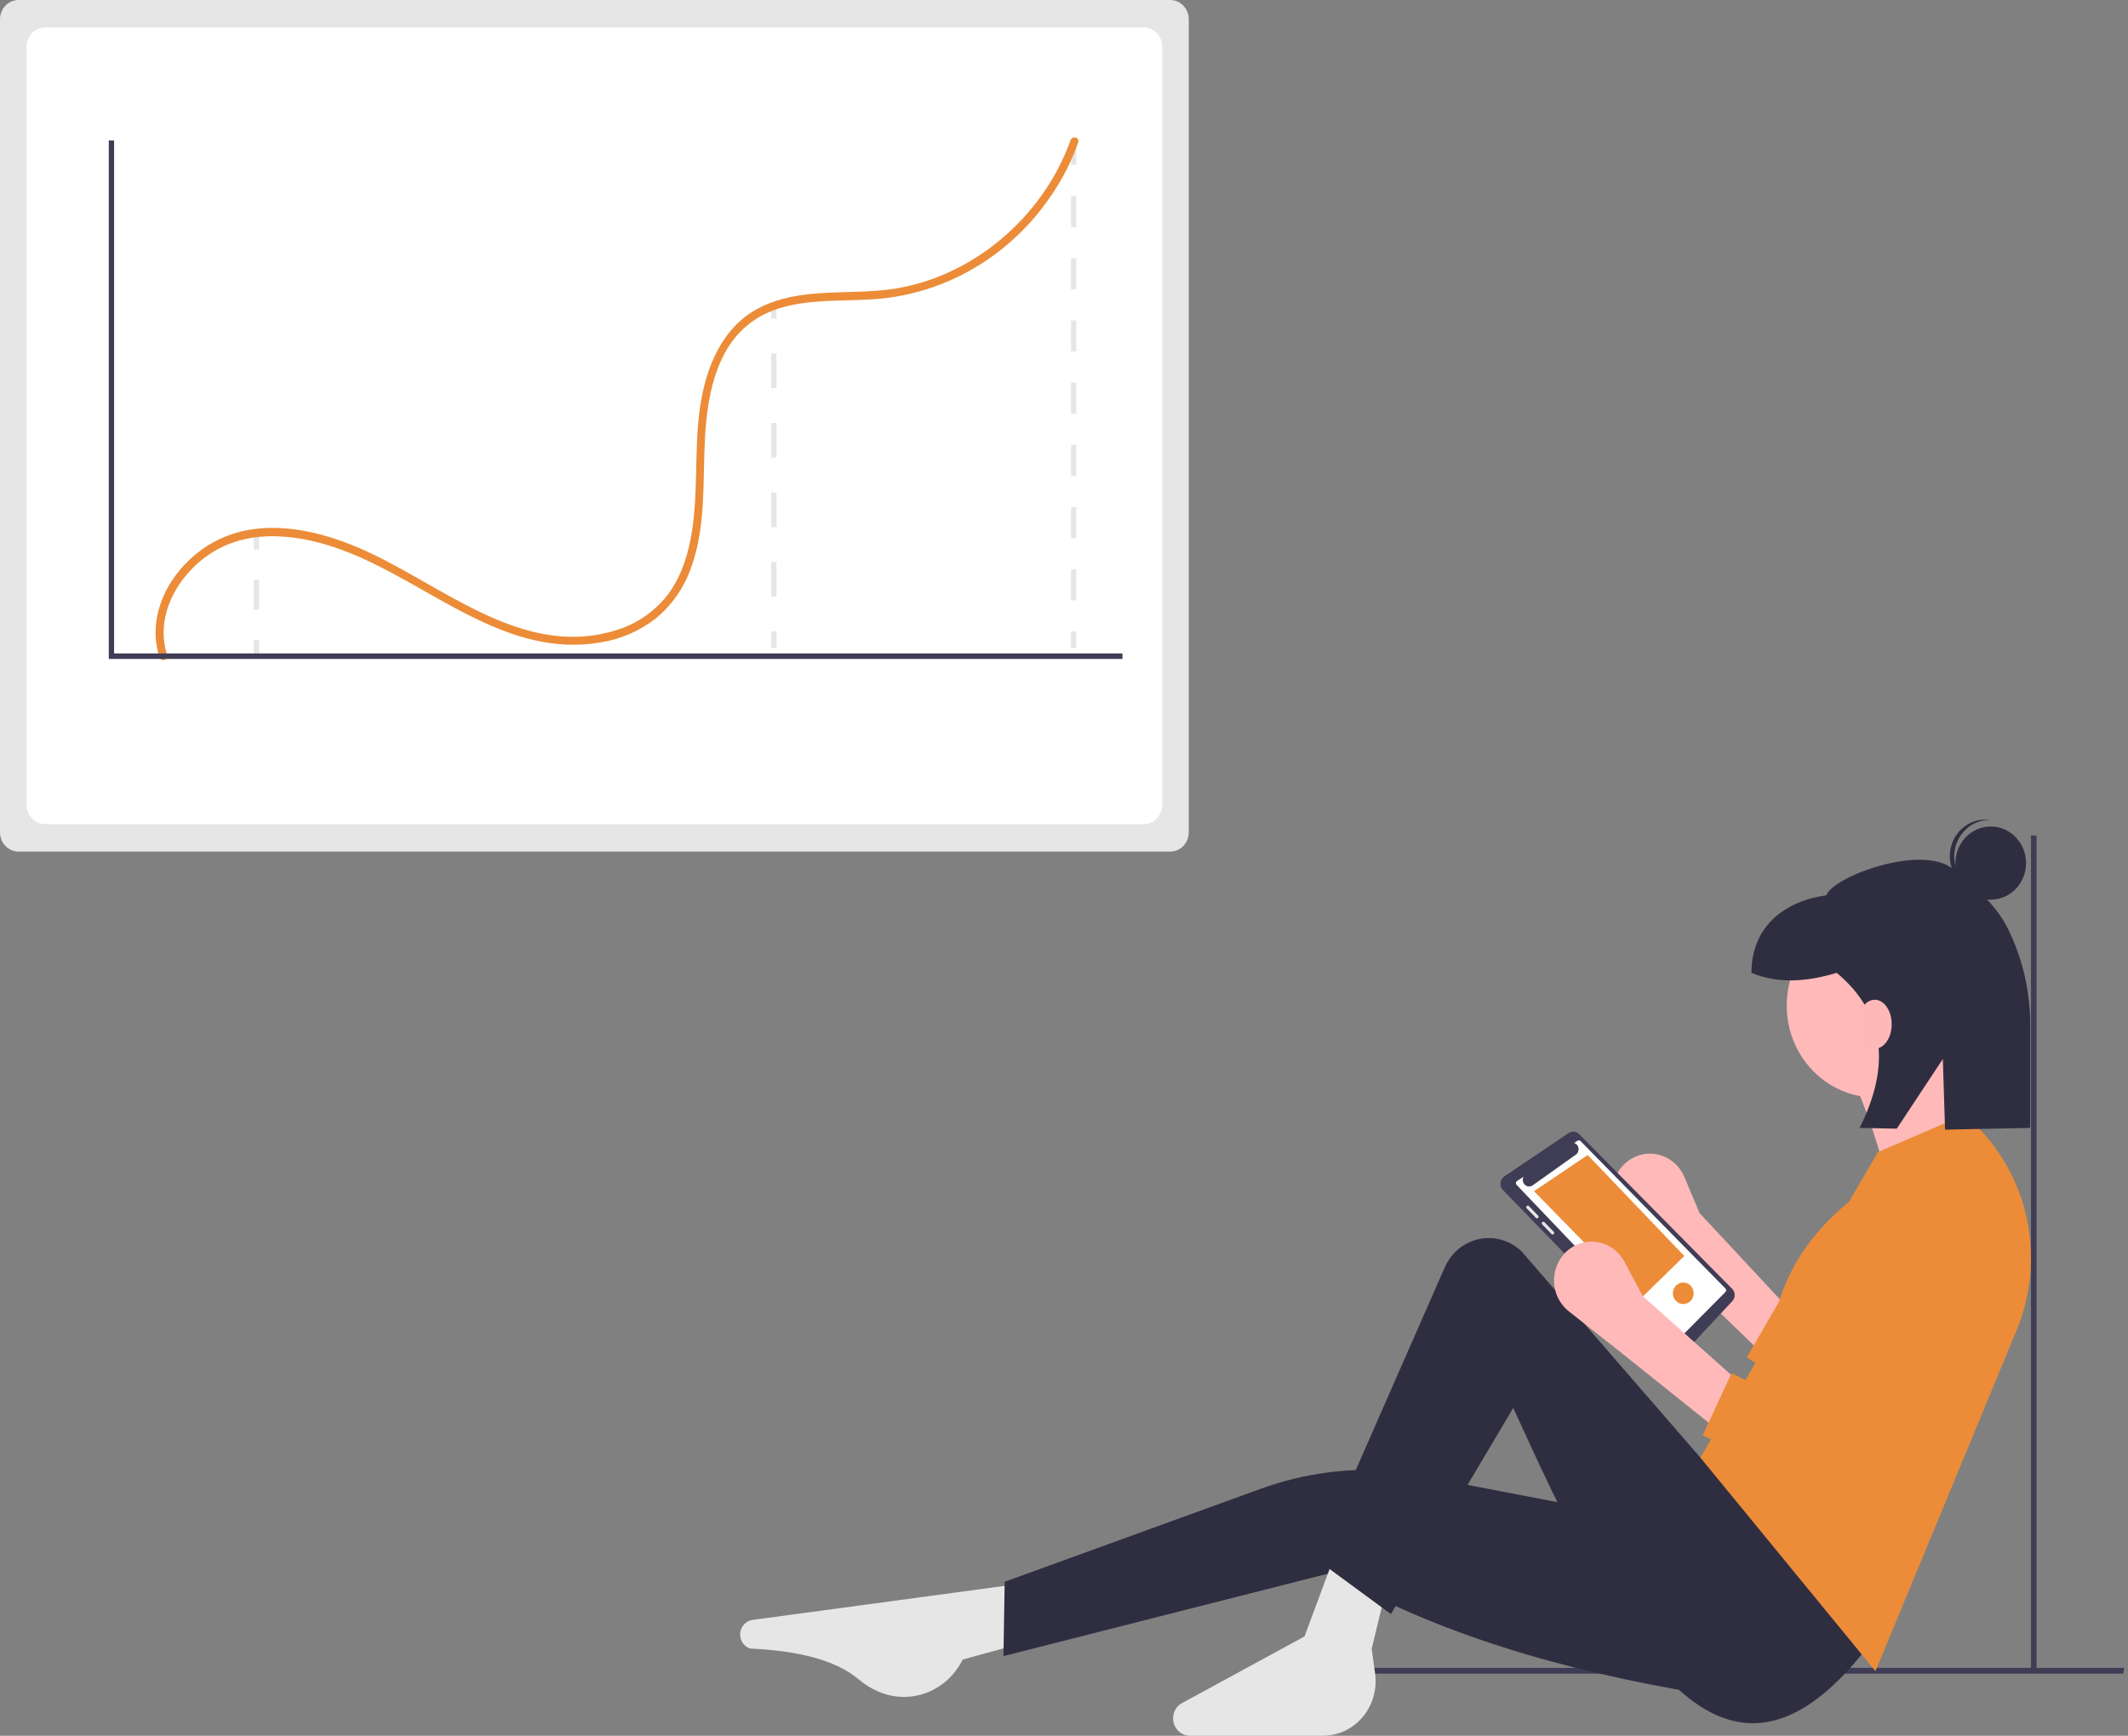 <svg width="554" height="452" viewBox="0 0 554 452" fill="none" xmlns="http://www.w3.org/2000/svg">
<rect x="0" y="0" width="554" height="452" fill="#808080" stroke="none"/>
<path d="M460.353 353.998L434.968 329.457L422.93 317.959C421.795 316.875 420.925 315.529 420.39 314.03C419.855 312.531 419.671 310.922 419.853 309.335C420.034 307.748 420.576 306.228 421.435 304.9C422.293 303.571 423.443 302.473 424.791 301.694C425.981 301.006 427.297 300.583 428.655 300.454C430.012 300.324 431.381 300.49 432.673 300.942C433.965 301.393 435.151 302.119 436.155 303.074C437.159 304.028 437.96 305.19 438.504 306.484L442.464 315.892L467.053 342.304L460.353 353.998Z" fill="#FFB9B9"/>
<path d="M463.671 338.08L454.756 353.456L490.945 376.444C522.85 352.696 529.165 344.968 521.348 307.14L515.131 300.702L485.069 351.192L463.671 338.08Z" fill="#EC8C38"/>
<path d="M411.117 295.329C410.759 294.964 410.292 294.737 409.793 294.686C409.293 294.635 408.792 294.763 408.373 295.049L391.615 306.352C391.339 306.538 391.108 306.785 390.936 307.075C390.765 307.366 390.659 307.692 390.625 308.03C390.591 308.369 390.631 308.711 390.741 309.031C390.852 309.352 391.03 309.643 391.262 309.883L433.881 353.825C434.088 354.039 434.334 354.207 434.605 354.321C434.875 354.436 435.165 354.493 435.458 354.49C435.75 354.487 436.039 354.424 436.307 354.304C436.576 354.185 436.819 354.011 437.022 353.794L450.988 338.824C451.392 338.39 451.614 337.808 451.605 337.205C451.597 336.602 451.359 336.027 450.943 335.605L411.117 295.329Z" fill="#3F3D56"/>
<path d="M394.916 307.561L396.65 306.416C396.468 306.753 396.401 307.145 396.46 307.526C396.519 307.908 396.702 308.257 396.978 308.518C397.253 308.778 397.606 308.935 397.979 308.961C398.351 308.987 398.721 308.882 399.029 308.663L410.252 300.673C410.507 300.492 410.708 300.24 410.831 299.946C410.955 299.652 410.996 299.328 410.951 299.011C410.905 298.694 410.775 298.397 410.574 298.153C410.373 297.91 410.11 297.729 409.815 297.632L410.709 297.042C410.825 296.966 410.962 296.933 411.099 296.949C411.236 296.965 411.363 297.029 411.46 297.13L449.215 335.552C449.271 335.611 449.315 335.681 449.345 335.758C449.375 335.835 449.39 335.917 449.388 336C449.387 336.083 449.369 336.165 449.337 336.241C449.304 336.317 449.258 336.385 449.199 336.442L435.488 350.277C435.374 350.388 435.223 350.449 435.067 350.447C434.911 350.445 434.761 350.38 434.651 350.265L394.815 308.527C394.751 308.461 394.702 308.382 394.672 308.294C394.642 308.206 394.632 308.112 394.642 308.019C394.651 307.926 394.681 307.837 394.729 307.758C394.776 307.679 394.84 307.611 394.916 307.561Z" fill="white"/>
<path d="M438.491 327.068L426.909 338.376L399.36 310.191L413.342 300.767L438.491 327.068Z" fill="#EC8C38"/>
<path d="M400.431 317.147C400.506 317.069 400.548 316.963 400.548 316.853C400.548 316.743 400.506 316.638 400.431 316.56L398.022 314.065C397.946 313.989 397.844 313.947 397.739 313.947C397.633 313.947 397.532 313.989 397.455 314.065C397.38 314.143 397.338 314.248 397.338 314.358C397.338 314.468 397.38 314.574 397.455 314.652L399.864 317.147C399.941 317.222 400.042 317.264 400.148 317.264C400.253 317.264 400.355 317.222 400.431 317.147Z" fill="#E6E6E6"/>
<path d="M404.49 320.762L402.08 318.267C402.043 318.229 401.999 318.198 401.95 318.177C401.902 318.157 401.85 318.146 401.797 318.146C401.744 318.146 401.692 318.157 401.644 318.177C401.595 318.198 401.551 318.229 401.514 318.267C401.476 318.306 401.447 318.352 401.427 318.402C401.406 318.452 401.396 318.506 401.396 318.561C401.396 318.615 401.406 318.669 401.427 318.72C401.447 318.77 401.476 318.816 401.514 318.854L403.923 321.349C403.998 321.427 404.1 321.471 404.206 321.471C404.312 321.471 404.414 321.427 404.49 321.349C404.565 321.271 404.607 321.166 404.607 321.056C404.607 320.946 404.565 320.84 404.49 320.762Z" fill="#E6E6E6"/>
<path d="M438.224 339.576C439.718 339.576 440.929 338.322 440.929 336.774C440.929 335.227 439.718 333.973 438.224 333.973C436.73 333.973 435.518 335.227 435.518 336.774C435.518 338.322 436.73 339.576 438.224 339.576Z" fill="#EC8C38"/>
<path d="M552.737 435.825H342.913V434.318H553.001L552.737 435.825Z" fill="#3F3D56"/>
<path d="M528.745 434.841V217.559H530.2V435.113L528.745 434.841Z" fill="#3F3D56"/>
<path d="M264.362 428.394L250.618 432.152C248.665 436.144 245.329 439.225 241.277 440.78C237.225 442.334 232.755 442.248 228.762 440.537L228.462 440.408C226.641 439.603 224.942 438.528 223.418 437.219C217.645 432.373 208.027 429.872 195.273 429.283C194.491 429.029 193.813 428.512 193.345 427.815C192.878 427.118 192.647 426.279 192.691 425.432C192.736 424.538 193.082 423.69 193.669 423.033C194.256 422.377 195.046 421.954 195.903 421.838L264.675 412.549L264.362 428.394Z" fill="#E6E6E6"/>
<path d="M442.669 441.005C406.712 435.034 373.955 425.369 346.489 409.594L261.24 431.26L261.552 411.902L328.188 387.699C339.43 383.616 351.377 382.035 363.249 383.06L442.669 398.321L442.669 441.005Z" fill="#2F2E41"/>
<path d="M305.584 448.774C305.313 447.838 305.342 446.836 305.665 445.919C305.989 445.001 306.591 444.217 307.381 443.682L339.62 426.13L347.426 405.111L360.854 413.842L357.107 429.364L357.993 435.787C358.271 437.802 358.127 439.855 357.572 441.807C357.017 443.759 356.064 445.565 354.776 447.102C353.489 448.64 351.897 449.873 350.109 450.718C348.322 451.563 346.379 452 344.414 452H309.772C308.831 452 307.916 451.686 307.162 451.105C306.408 450.524 305.854 449.706 305.584 448.774Z" fill="#E6E6E6"/>
<path d="M486.075 429.041C447.142 479.165 420.354 424.57 393.955 366.631L362.103 420.31L342.742 406.082L376.127 330.025C376.951 328.148 378.194 326.5 379.753 325.218C381.312 323.935 383.143 323.055 385.095 322.648C387.047 322.242 389.064 322.321 390.981 322.88C392.897 323.439 394.658 324.461 396.119 325.862L442.669 379.565L451.412 378.919L486.075 429.041Z" fill="#2F2E41"/>
<path d="M488.26 285.788C501.023 285.788 511.368 275.075 511.368 261.859C511.368 248.643 501.023 237.929 488.26 237.929C475.498 237.929 465.152 248.643 465.152 261.859C465.152 275.075 475.498 285.788 488.26 285.788Z" fill="#FFB9B9"/>
<path d="M517.614 304.544L492.008 310.364C489.549 299.445 485.991 288.823 481.39 278.674L505.123 269.62C508.039 281.699 512.228 293.411 517.614 304.544Z" fill="#FFB9B9"/>
<path d="M488.26 435.185L442.669 379.565L461.234 347.61C463.188 333.235 470.358 321.937 481.39 312.916L488.885 300.016L511.368 290.315C519.263 296.818 524.875 305.827 527.341 315.956C529.807 326.084 528.99 336.771 525.016 346.373L488.26 435.185Z" fill="#EC8C38"/>
<path d="M448.914 373.745L421.434 351.755L408.416 341.467C407.189 340.498 406.202 339.241 405.534 337.8C404.867 336.359 404.539 334.774 404.578 333.177C404.616 331.579 405.019 330.013 405.754 328.608C406.49 327.203 407.536 325.999 408.808 325.093C409.931 324.293 411.204 323.746 412.544 323.486C413.884 323.227 415.262 323.26 416.588 323.585C417.915 323.91 419.161 324.519 420.247 325.372C421.333 326.226 422.234 327.306 422.892 328.542L427.68 337.527L454.535 361.457L448.914 373.745Z" fill="#FFB9B9"/>
<path d="M450.788 357.576L443.293 373.745L481.391 393.147C511.023 366.429 527.546 340.808 516.365 303.897L502 307.777L473.271 368.571L450.788 357.576Z" fill="#EC8C38"/>
<path d="M518.26 234.281C523.341 234.281 527.46 230.015 527.46 224.753C527.46 219.491 523.341 215.226 518.26 215.226C513.179 215.226 509.059 219.491 509.059 224.753C509.059 230.015 513.179 234.281 518.26 234.281Z" fill="#2F2E41"/>
<path d="M508.779 222.421C508.931 220.004 509.966 217.737 511.674 216.082C513.383 214.428 515.636 213.51 517.976 213.516C517.786 213.491 517.597 213.461 517.404 213.448C514.968 213.286 512.571 214.132 510.738 215.8C508.906 217.469 507.788 219.823 507.632 222.344C507.475 224.866 508.292 227.349 509.904 229.246C511.515 231.144 513.788 232.301 516.223 232.463C516.417 232.476 516.607 232.471 516.799 232.472C514.478 232.167 512.357 230.958 510.867 229.091C509.377 227.223 508.63 224.838 508.779 222.421Z" fill="#2F2E41"/>
<path d="M508.728 226.489C500.522 219.44 476.987 228.399 475.468 233.138C464.373 234.704 455.972 241.408 455.972 253.328V253.328C462.568 256.127 470.071 255.782 478.181 253.328C491.11 264.238 491.996 277.954 484.134 293.708L493.807 293.908L505.797 275.761L506.37 294.168L528.543 293.708V267.329C528.615 258.559 526.666 249.897 522.857 242.063C519.402 235.111 514.039 231.052 508.728 226.489Z" fill="#2F2E41"/>
<path d="M488.08 273.094C490.51 273.094 492.48 270.238 492.48 266.716C492.48 263.193 490.51 260.337 488.08 260.337C485.65 260.337 483.68 263.193 483.68 266.716C483.68 270.238 485.65 273.094 488.08 273.094Z" fill="#FFB8B8"/>
<path d="M4.837 0C3.555 0.001 2.325 0.53 1.419 1.468C0.512 2.407 0.002 3.68 0.001 5.008V216.754C0.002 218.081 0.512 219.354 1.419 220.293C2.326 221.231 3.555 221.759 4.837 221.761H304.647C305.929 221.759 307.158 221.231 308.064 220.293C308.971 219.354 309.481 218.081 309.482 216.754V5.008C309.481 3.68 308.971 2.407 308.064 1.468C307.158 0.53 305.929 0.002 304.647 0H4.837Z" fill="#E6E6E6"/>
<path d="M11.745 7.154C10.463 7.155 9.234 7.683 8.327 8.622C7.42 9.561 6.91 10.834 6.909 12.161V209.6C6.91 210.927 7.42 212.2 8.327 213.139C9.234 214.078 10.463 214.606 11.745 214.607H297.739C299.021 214.606 300.25 214.078 301.156 213.139C302.063 212.2 302.573 210.927 302.574 209.6V12.161C302.573 10.834 302.063 9.561 301.156 8.622C300.25 7.683 299.021 7.155 297.739 7.154H11.745Z" fill="white"/>
<path d="M67.449 138.822H66.067V143.114H67.449V138.822Z" fill="#E6E6E6"/>
<path d="M67.449 150.936H66.067V158.759H67.449V150.936Z" fill="#E6E6E6"/>
<path d="M67.449 166.581H66.067V170.873H67.449V166.581Z" fill="#E6E6E6"/>
<path d="M202.156 78.689H200.775V82.981H202.156V78.689Z" fill="#E6E6E6"/>
<path d="M202.156 155.385H200.775V146.334H202.156V155.385ZM202.156 137.284H200.775V128.234H202.156V137.284ZM202.156 119.183H200.775V110.133H202.156V119.183ZM202.156 101.082H200.775V92.032H202.156V101.082Z" fill="#E6E6E6"/>
<path d="M202.156 164.435H200.775V168.727H202.156V164.435Z" fill="#E6E6E6"/>
<path d="M280.217 38.629H278.836V42.921H280.217V38.629Z" fill="#E6E6E6"/>
<path d="M280.217 156.334H278.836V148.233H280.217V156.334ZM280.217 140.132H278.836V132.031H280.217V140.132ZM280.217 123.931H278.836V115.83H280.217V123.931ZM280.217 107.729H278.836V99.628H280.217V107.729ZM280.217 91.527H278.836V83.426H280.217V91.527ZM280.217 75.325H278.836V67.224H280.217V75.325ZM280.217 59.123H278.836V51.022H280.217V59.123Z" fill="#E6E6E6"/>
<path d="M280.217 164.435H278.836V168.727H280.217V164.435Z" fill="#E6E6E6"/>
<path d="M43.514 170.576C40.189 160.258 46.431 149.612 54.773 144.158C65.39 137.217 78.873 139.282 90.041 143.585C112.031 152.057 131.729 171.862 156.847 167.194C161.832 166.334 166.549 164.261 170.609 161.144C174.82 157.722 178.027 153.154 179.871 147.951C183.86 137.189 182.909 125.449 183.529 114.172C184.103 103.725 186.108 91.844 194.397 84.848C203.477 77.183 216.346 78.67 227.269 77.928C237.778 77.262 247.941 73.783 256.763 67.832C265.554 61.919 272.746 53.784 277.662 44.196C278.821 41.892 279.836 39.513 280.702 37.074C281.165 35.777 279.163 35.217 278.704 36.504C271.37 57.055 252.402 72.734 231.366 75.397C220.271 76.802 208.261 74.855 197.879 80.048C188.103 84.937 183.765 95.531 182.24 106.097C180.603 117.444 181.964 129.047 179.798 140.329C178.718 145.954 176.712 151.487 173.039 155.864C169.547 159.905 165.003 162.814 159.952 164.244C135.318 171.618 114.28 151.451 92.988 142.482C81.906 137.814 68.643 135.057 57.277 140.33C48.425 144.436 40.901 153.651 40.512 163.978C40.427 166.411 40.767 168.839 41.516 171.146C41.936 172.45 43.938 171.891 43.514 170.576H43.514Z" fill="#EC8C38"/>
<path d="M292.212 171.589H28.324V36.581H29.706V170.158H292.212V171.589Z" fill="#3F3D56"/>
</svg>
